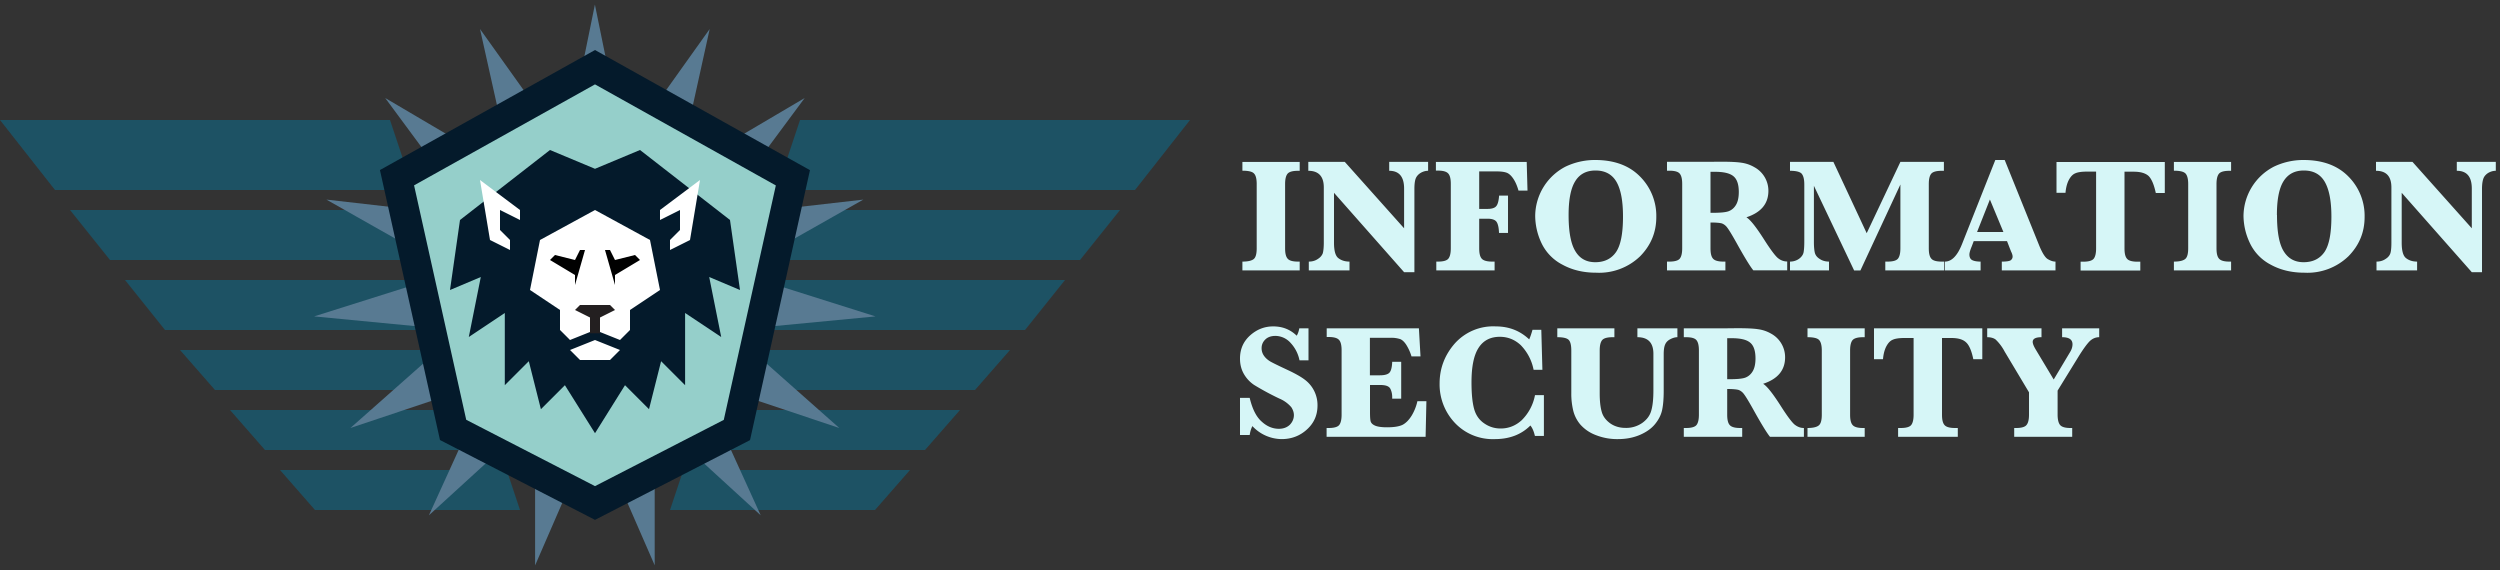 <svg width="250" height="57" xmlns="http://www.w3.org/2000/svg"><rect width="100%" height="100%" fill="#333333" stroke="none"/><g fill="none" fill-rule="evenodd"><path d="M124.24 17.08v-.89h5.73v.89h-.17c-.54 0-.89.1-1.05.3-.16.2-.24.54-.24 1.03v6.42c0 .5.08.84.25 1.03.16.2.51.3 1.04.3h.17v.88h-5.73v-.88c.58 0 .96-.1 1.15-.27.19-.17.28-.53.28-1.06V18.4c0-.52-.09-.87-.27-1.05-.17-.19-.56-.28-1.16-.28M133.4 19.28v4.99c0 .8.14 1.31.43 1.54.3.23.66.35 1.12.35v.88h-4.07v-.88c.35 0 .65-.09.9-.26.26-.16.42-.36.5-.58.06-.22.1-.57.1-1.05v-5.53c0-1.1-.52-1.66-1.55-1.66v-.89h3.65l5.93 6.64v-3.97c0-1.19-.5-1.78-1.49-1.78v-.89h3.89v.89c-.27 0-.53.08-.76.22-.24.15-.4.34-.49.58-.08.23-.12.57-.12 1v8.34h-1.03l-7.01-7.94zM147.92 21.87v2.96c0 .5.08.84.25 1.03.17.2.53.3 1.06.3h.23v.88h-5.83v-.88h.16c.54 0 .89-.1 1.05-.3.16-.2.24-.55.24-1.03v-6.44c0-.5-.08-.84-.25-1.03-.17-.2-.51-.3-1.04-.3h-.2v-.87h9.08l.08 2.87h-.9c-.14-.49-.31-.88-.52-1.19-.2-.3-.42-.5-.64-.59-.23-.09-.57-.14-1.03-.14h-1.74v3.75h.85c.4 0 .69-.09.84-.26.16-.17.26-.53.3-1.07h.89v3.73h-.9c-.02-.58-.12-.96-.28-1.15-.16-.18-.45-.27-.87-.27h-.83zM156.86 21.5c0 1.67.22 2.87.67 3.61.44.74 1.1 1.11 2 1.11.91 0 1.6-.34 2.07-1.01.47-.68.7-1.86.7-3.55 0-1.55-.21-2.7-.65-3.47-.44-.76-1.14-1.14-2.1-1.14-.9 0-1.58.35-2.02 1.06-.45.71-.67 1.84-.67 3.39m-3.34.09a5.6 5.6 0 0 1 3.02-4.92 6.8 6.8 0 0 1 2.98-.67c1.9 0 3.4.55 4.48 1.65a5.56 5.56 0 0 1 1.63 4.06c0 1.52-.54 2.82-1.62 3.92a5.91 5.91 0 0 1-4.4 1.64c-1.28 0-2.4-.27-3.38-.81a4.69 4.69 0 0 1-2.09-2.17 6.46 6.46 0 0 1-.62-2.7M171.05 21.28c.9.01 1.5-.04 1.82-.16.31-.12.56-.34.74-.65.18-.31.27-.74.27-1.27 0-.76-.18-1.29-.54-1.58-.36-.3-.98-.44-1.85-.44h-.44v4.1zm0 .98v2.57c0 .5.08.84.25 1.03.17.2.52.3 1.05.3h.19v.88h-5.84v-.88h.22c.54 0 .9-.1 1.06-.3.16-.2.24-.55.24-1.03V18.4c0-.5-.08-.84-.25-1.04-.17-.2-.52-.29-1.05-.29h-.22v-.89h4.35l.97-.01c.96 0 1.67.03 2.11.1.45.06.88.2 1.31.45a2.68 2.68 0 0 1 1.4 2.36c0 1.3-.74 2.17-2.2 2.65.4.24 1 1.01 1.82 2.3.64 1 1.1 1.6 1.36 1.8.27.21.57.32.9.32v.88h-3.39c-.3-.36-.88-1.3-1.71-2.8-.42-.75-.72-1.24-.89-1.46a1.19 1.19 0 0 0-.52-.42c-.18-.06-.57-.1-1.16-.1zM185.41 27.04l-4.02-8.46v5.62c0 .5.04.87.1 1.1.07.24.23.44.49.6.25.17.56.26.92.26v.88H179v-.88c.34 0 .64-.1.89-.27.25-.18.4-.39.46-.62.05-.23.08-.6.08-1.11v-5.71c0-.55-.1-.9-.28-1.1-.19-.18-.57-.27-1.15-.27v-.89h4.34l3.33 7.13 3.37-7.13h4.35v.89h-.21c-.55 0-.9.1-1.06.3-.16.2-.24.54-.24 1.03v6.42c0 .5.08.84.25 1.03.16.2.51.3 1.05.3h.24v.88h-5.89v-.88h.22c.54 0 .89-.1 1.05-.3.16-.2.24-.55.24-1.03v-6.38l-4 8.6h-.63zM197.71 23.2h2.63l-1.35-3.25-1.28 3.24zm-.34.92l-.2.53c-.16.38-.23.65-.23.8 0 .26.09.45.26.55.18.1.46.16.86.16v.88h-3.57v-.88c.68 0 1.25-.59 1.71-1.75l3.33-8.41h.94l3.39 8.4c.33.84.64 1.34.9 1.5.28.17.54.26.79.26v.88h-5.37v-.88c.48 0 .78-.05.9-.14.12-.1.18-.22.18-.36 0-.13-.05-.3-.15-.5l-.1-.25-.31-.8h-3.33zM209.61 17.16h-.9c-.55 0-.95.06-1.2.18-.26.11-.47.35-.65.7-.17.35-.27.76-.31 1.24h-.9V16.2h10.83v3.1h-.9c-.18-.84-.42-1.4-.72-1.7-.31-.28-.8-.43-1.48-.43h-.93v7.67c0 .5.08.84.25 1.03.16.2.52.3 1.06.3h.27v.88h-5.97v-.88h.25c.54 0 .9-.1 1.06-.3.16-.2.24-.55.24-1.03v-7.67zM217.39 17.08v-.89h5.72v.89h-.17c-.54 0-.89.1-1.05.3-.16.2-.24.54-.24 1.03v6.42c0 .5.08.84.25 1.03.17.2.51.3 1.04.3h.17v.88h-5.72v-.88c.57 0 .95-.1 1.14-.27.2-.17.29-.53.29-1.06V18.4c0-.52-.1-.87-.27-1.05-.18-.19-.57-.28-1.16-.28M227.7 21.5c0 1.67.21 2.87.66 3.61.45.74 1.11 1.11 2 1.11.92 0 1.61-.34 2.08-1.01.47-.68.7-1.86.7-3.55 0-1.55-.22-2.7-.66-3.47-.44-.76-1.13-1.14-2.1-1.14-.9 0-1.57.35-2.02 1.06-.45.71-.67 1.84-.67 3.39m-3.34.09a5.6 5.6 0 0 1 3.03-4.92 6.8 6.8 0 0 1 2.98-.67c1.9 0 3.4.55 4.48 1.65a5.56 5.56 0 0 1 1.62 4.06c0 1.52-.54 2.82-1.62 3.92a5.91 5.91 0 0 1-4.4 1.64c-1.28 0-2.4-.27-3.38-.81a4.69 4.69 0 0 1-2.08-2.17 6.46 6.46 0 0 1-.63-2.7M240.17 19.28v4.99c0 .8.14 1.31.43 1.54.29.23.66.35 1.11.35v.88h-4.06v-.88c.35 0 .65-.09.9-.26.26-.16.42-.36.49-.58.07-.22.1-.57.1-1.05v-5.53c0-1.1-.51-1.66-1.54-1.66v-.89h3.65l5.93 6.64v-3.97c0-1.19-.5-1.78-1.5-1.78v-.89h3.9v.89c-.28 0-.53.08-.77.22-.23.15-.4.34-.48.58-.08.23-.13.57-.13 1v8.34h-1.02l-7.01-7.94zM124 43.5v-3.71h.97c.26 1.1.66 1.9 1.2 2.37.52.48 1.1.72 1.72.72.45 0 .82-.14 1.1-.41.26-.27.4-.6.4-.96 0-.26-.09-.53-.26-.79a3.2 3.2 0 0 0-1.21-.87 27.74 27.74 0 0 1-2.5-1.35 3.28 3.28 0 0 1-1.03-1.1c-.26-.45-.39-.96-.39-1.54 0-.94.33-1.7 1-2.31.67-.6 1.44-.91 2.32-.91.92 0 1.7.3 2.35.93.1-.16.2-.4.26-.74h.92v3.2h-.9a3.57 3.57 0 0 0-.9-1.75 2.06 2.06 0 0 0-1.51-.69c-.42 0-.76.12-1 .35-.25.24-.38.53-.38.88 0 .28.08.53.24.76.16.23.38.42.65.58.27.15.84.43 1.72.84.79.37 1.37.7 1.75 1a3.16 3.16 0 0 1 1.23 2.55c0 .96-.35 1.76-1.06 2.4-.7.64-1.55.96-2.53.96a4.04 4.04 0 0 1-2.92-1.3c-.13.25-.22.54-.27.89H124zM137 38.5v2.68c0 .51.02.85.08 1 .06.16.22.3.47.4.26.1.65.15 1.17.15.7 0 1.23-.09 1.56-.26.33-.18.63-.49.9-.93.26-.44.45-.92.56-1.42h.9l-.08 3.56h-9.9v-.88h.2c.54 0 .9-.1 1.06-.3.16-.2.24-.55.24-1.03v-6.44c0-.5-.08-.84-.25-1.03-.17-.2-.52-.3-1.04-.3h-.2v-.87h9.22l.16 2.81h-.9a4.7 4.7 0 0 0-.53-1.17c-.2-.3-.4-.48-.6-.56a2.9 2.9 0 0 0-1-.13h-2.03v3.75H138c.48 0 .8-.1.95-.27.16-.18.25-.54.27-1.08h.9v3.69h-.9v-.16c0-.3-.06-.59-.19-.84s-.46-.37-1-.37H137zM154.39 39.51v4.08h-.9c-.1-.43-.24-.78-.45-1.04-.9.9-2.08 1.36-3.56 1.36a5.2 5.2 0 0 1-4.02-1.65 5.6 5.6 0 0 1-1.5-3.91c0-1.5.5-2.82 1.49-3.97a5.15 5.15 0 0 1 4.12-1.74c1.32 0 2.43.43 3.35 1.3.12-.27.23-.6.33-.96h.88l.11 4h-.88a4.85 4.85 0 0 0-1.28-2.46c-.6-.56-1.3-.84-2.1-.84-.94 0-1.65.37-2.12 1.1-.48.74-.71 1.89-.71 3.45 0 1.1.08 1.97.25 2.62.17.64.5 1.13 1.01 1.48.5.35 1.05.52 1.65.52.79 0 1.49-.27 2.1-.82a4.76 4.76 0 0 0 1.34-2.52h.89zM155.73 33.72v-.89h5.71v.89h-.18c-.54 0-.89.1-1.05.3-.16.2-.24.54-.24 1.03v4.28c0 .78.07 1.4.2 1.84.12.45.4.83.83 1.15.43.31.95.47 1.55.47a2.8 2.8 0 0 0 1.68-.5c.47-.34.77-.75.9-1.24.14-.48.21-1.15.21-2.02v-3.65c0-1.1-.53-1.66-1.6-1.66v-.89h4v.89c-.22 0-.46.07-.71.2-.25.13-.42.3-.52.54-.1.23-.14.56-.14.97v3.63c0 .78-.05 1.41-.15 1.9-.1.5-.33.97-.7 1.43-.37.46-.88.82-1.53 1.1-.66.28-1.38.42-2.18.42a5.8 5.8 0 0 1-2.25-.41 3.88 3.88 0 0 1-1.52-1.04 3.42 3.42 0 0 1-.71-1.37 7.2 7.2 0 0 1-.2-1.76v-4.28c0-.51-.08-.86-.25-1.05-.18-.19-.56-.28-1.15-.28M172.72 37.92c.9.01 1.5-.04 1.82-.16.31-.12.56-.34.74-.65.18-.31.27-.74.27-1.27 0-.76-.18-1.29-.54-1.58-.36-.3-.97-.44-1.85-.44h-.44v4.1zm0 .98v2.57c0 .5.08.84.25 1.03.17.2.52.3 1.05.3h.2v.88h-5.84v-.88h.21c.54 0 .9-.1 1.06-.3.16-.2.24-.55.24-1.03v-6.42c0-.5-.08-.84-.25-1.04-.17-.2-.52-.29-1.05-.29h-.21v-.89h4.34l.97-.01c.97 0 1.67.03 2.11.1.45.06.89.2 1.32.45a2.68 2.68 0 0 1 1.39 2.36c0 1.29-.73 2.17-2.2 2.65.4.24 1 1.01 1.82 2.3.64 1 1.1 1.6 1.36 1.8.28.21.57.32.9.32v.88H177c-.3-.36-.88-1.3-1.71-2.8-.42-.75-.72-1.24-.89-1.46a1.19 1.19 0 0 0-.52-.42c-.18-.06-.57-.1-1.16-.1zM180.75 33.72v-.89h5.72v.89h-.17c-.53 0-.88.1-1.05.3-.16.2-.24.54-.24 1.03v6.42c0 .5.08.84.25 1.03.17.2.52.3 1.04.3h.17v.88h-5.72v-.88c.57 0 .95-.1 1.14-.27.2-.17.29-.53.29-1.06v-6.42c0-.52-.1-.87-.27-1.05-.18-.19-.57-.28-1.16-.28M191.36 33.8h-.9c-.55 0-.95.06-1.2.18-.26.11-.47.35-.65.7-.17.35-.27.76-.31 1.24h-.9v-3.09h10.83v3.09h-.9c-.17-.83-.41-1.4-.72-1.68-.31-.3-.8-.44-1.48-.44h-.93v7.67c0 .5.08.84.25 1.03.17.2.52.3 1.06.3h.27v.88h-5.97v-.88h.25c.55 0 .9-.1 1.06-.3.16-.2.24-.55.24-1.03V33.8zM202.9 39.23l-2.44-4.08a4.62 4.62 0 0 0-.9-1.2c-.2-.15-.49-.23-.84-.23v-.89h5.43v.89c-.59 0-.88.16-.88.47 0 .18.11.45.33.81l1.77 2.95 1.63-2.73c.17-.27.25-.54.25-.79 0-.47-.34-.71-1.04-.71v-.89h3.71v.89c-.35 0-.66.13-.93.38-.27.26-.67.8-1.18 1.63l-2.05 3.33v2.4c0 .5.09.85.25 1.04.17.2.52.3 1.04.3h.17v.88h-5.8v-.88h.18c.54 0 .89-.1 1.05-.3.17-.2.25-.55.25-1.03v-2.24z" fill="#D6F6F7"/><path fill="#1D5264" fill-rule="nonzero" d="M113.5 19l5.5-7H80L67 51h20.5l3.5-4H72l.5-2h20l3.5-4H73.5l.5-2h23.5l3.5-4H75l.5-2h27l4-5h-30l.5-2h31l4-5H78l.64-2zM5.5 19L0 12h39l13 39H31.5L28 47h19l-.5-2h-20L23 41h22.5l-.5-2H21.5L18 35h26l-.5-2h-27l-4-5h30l-.5-2H11l-4-5h34l-.64-2z"/><path fill="#587A92" d="M62.43 14.88L70.97 2.9 67.8 17.27 80.47 9.8 71.7 21.63l14.63-1.67-12.81 7.25 14.03 4.43-14.64 1.4 11.02 9.76-13.96-4.67 6.1 13.4-10.6-9.7v14.7L59.48 42.8l-5.97 13.74V41.83l-10.62 9.7 6.1-13.4-13.95 4.67 11.02-9.75-14.65-1.41 14.04-4.43-12.81-7.25 14.62 1.67L38.52 9.8l12.68 7.47L48 2.9l8.55 11.98L59.49.46z"/><path d="M59.5 6.72L39.7 17.77l5.61 25.22L59.5 50.3 73.69 43l5.6-25.22L59.5 6.72z" stroke="#041A2B" stroke-width="3" fill="#95CFCA" fill-rule="nonzero"/><path fill="#041A2B" fill-rule="nonzero" d="M73 22l-9-7-4.5 1.88L55 15l-9 7-1 7 3.08-1.3-1.2 6 3.6-2.4v7.22l2.4-2.4 1.21 4.8 2.4-2.4 3.01 4.8 3-4.8 2.4 2.4 1.21-4.8 2.4 2.4V31.3l3.61 2.4-1.2-6L74 29z"/><path fill="#FFF" fill-rule="nonzero" d="M57 35l1 1h3l1-1-2.5-1zM57 34l-1-1v-2l-3-2 1-5 5.5-3 5.5 3 1 5-3 2v2l-1 1-2.5-1z"/><path fill="#231F20" fill-rule="nonzero" d="M58 30.5l-.5.5 2 1 2-1-.5-.5z"/><path fill="#FFF" fill-rule="nonzero" d="M49 24l-1-6 4 3v1l-2-1v2l1 1v1zM68 23v-2l-2 1v-1l4-3-1 6-2 1v-1z"/><path fill="#231F20" d="M59 30.5h1v2.83h-1z"/><path fill="#000" d="M60.5 25l1 3.5v-1L64 26l-.5-.5-2 .5-.5-1zM58.5 25l-1 3.5v-1L55 26l.5-.5 2 .5.5-1z"/></g></svg>